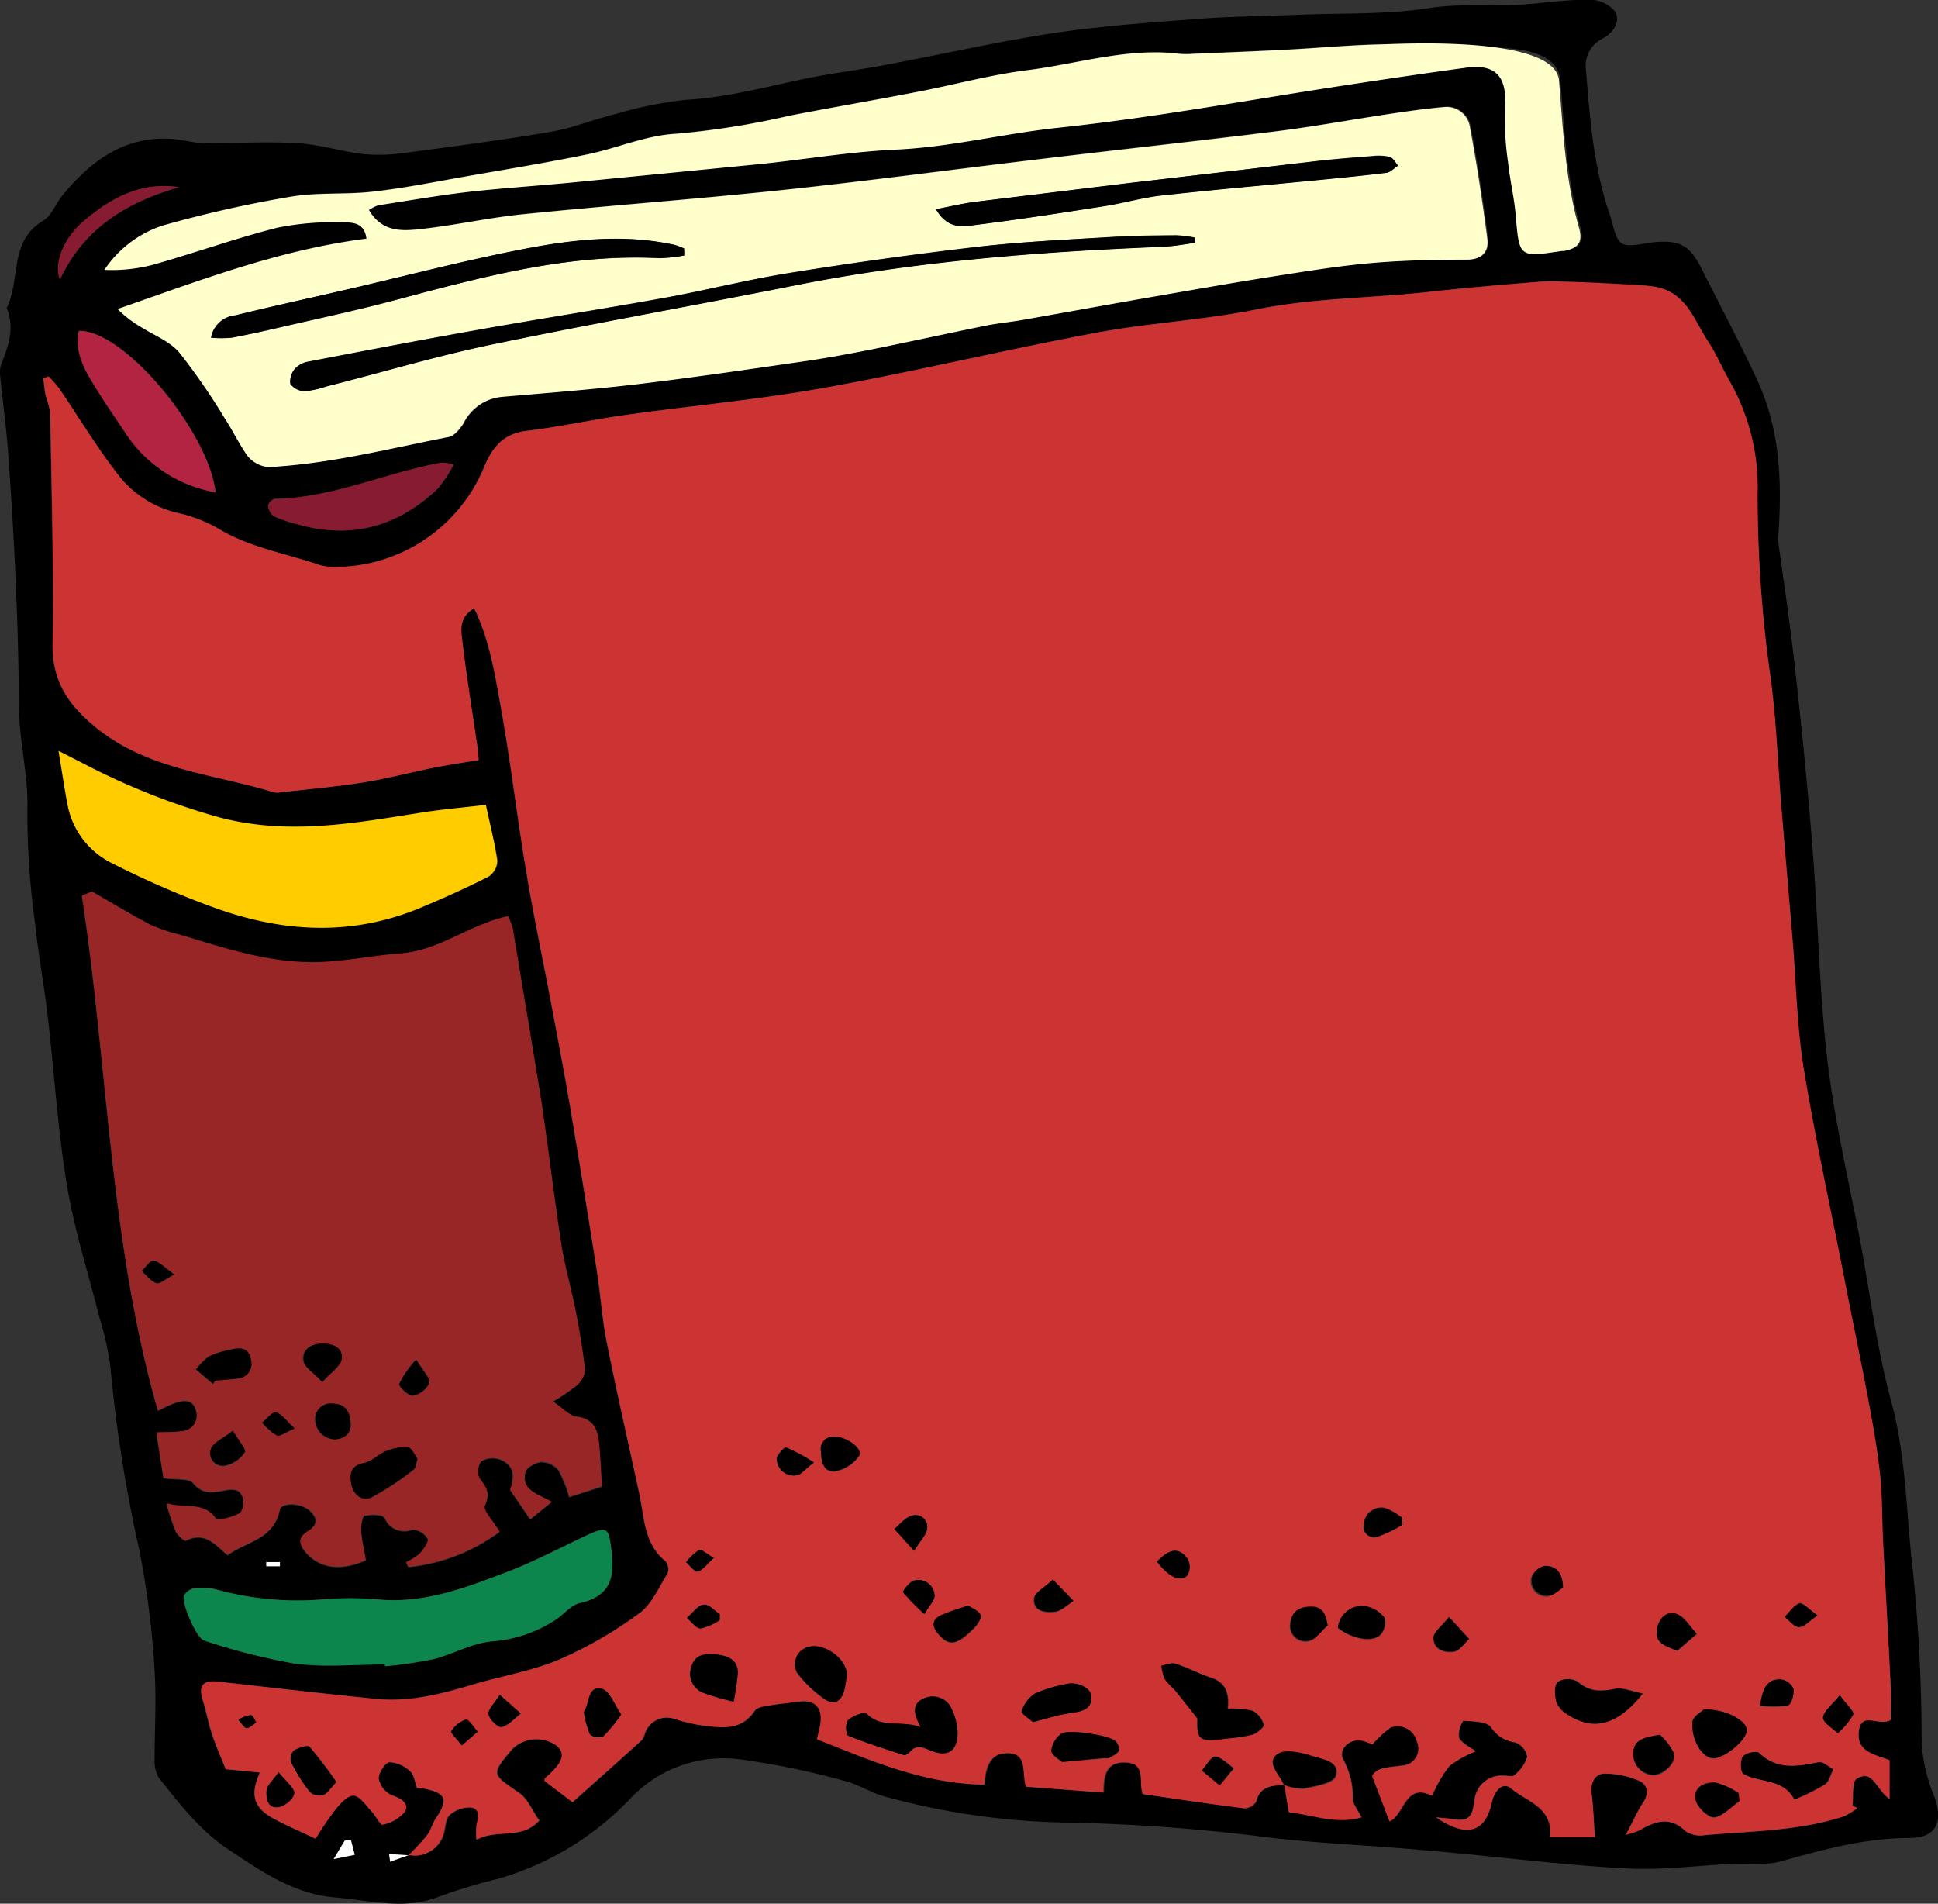 <svg id="Layer_1" data-name="Layer 1" xmlns="http://www.w3.org/2000/svg" viewBox="0 0 208.33 204.63"><rect x="0" y="0" width="208.33" height="204.63" fill="#333333" stroke="none"/><path d="M921.76,344.78c.41,3,1.21,8.27,1.81,13.57.73,6.5,1.39,13,1.9,19.54.61,7.62.71,15.29,1.61,22.87.8,6.7,2.39,13.3,3.63,19.95,1,5.55,1.75,11.2,3.22,16.64,1.65,6.08,1.61,12.27,2.35,18.41a179.73,179.73,0,0,1,.92,18.39,18.46,18.46,0,0,0,1.38,5.73c1,2.7.12,4.41-2.7,4.4-4.79,0-9.29,1.25-13.84,2.52-1.62.45-3.45.18-5.18.26-3.74.18-7.49.68-11.2.5-5.88-.29-11.73-1-17.6-1.57q-3.31-.32-6.64-.59c-5.08-.42-10.18-.62-15.23-1.28a201.38,201.38,0,0,0-21.39-1.51,77.94,77.94,0,0,1-19.13-2.81c-1.45-.4-2.77-1.29-4.23-1.65a84.36,84.36,0,0,0-10.94-2.28,13.74,13.74,0,0,0-12,4.05,31.66,31.66,0,0,1-14.3,8.74,58,58,0,0,0-6.38,1.93c-3.72,1.46-7.41.39-11.1.09-4.45-.35-8-2.8-11.61-5.22-3-2-5.18-4.86-7.4-7.64a3.62,3.62,0,0,1-.46-2c0-3.16.2-6.34,0-9.48a95.34,95.34,0,0,0-1.64-13,154.12,154.12,0,0,1-3.12-19.78,31.61,31.61,0,0,0-1.14-5.11c-1.19-4.77-2.72-9.48-3.52-14.31-1-6-1.36-12.12-2.07-18.18-.38-3.31-1-6.59-1.35-9.91a88.17,88.17,0,0,1-.84-12.12c.14-3.85-.88-7.53-.92-11.33,0-4.46-.14-8.93-.33-13.39-.2-4.67-.49-9.33-.83-14-.19-2.66-.57-5.3-.83-8a3,3,0,0,1,.12-1.4c.77-1.95,1.45-3.88.57-6,1.51-3,.22-7.17,3.91-9.37.94-.57,1.39-1.9,2.15-2.81,3-3.6,6.52-6.26,11.51-6,1.26.06,2.5.46,3.75.48,3.33,0,6.68-.21,10,0,2.35.13,4.67.89,7,1.16a19.29,19.29,0,0,0,4.49-.13c5.22-.69,10.43-1.37,15.61-2.25,2.41-.41,4.71-1.36,7.09-1.94a43.42,43.42,0,0,1,7.49-1.51c4.25-.24,8.31-1.31,12.43-2.19,3-.64,6.09-1,9.12-1.58,6-1.11,11.86-2.47,17.84-3.38,5.18-.78,10.43-1.15,15.67-1.55,3.65-.28,7.33-.3,11-.45,4.61-.19,9.28,0,13.82-.71,3.49-.54,6.92-.14,10.37-.41,2.31-.17,4.61-.52,6.91-.49a3.61,3.61,0,0,1,2.76,1.29c.57,1.11-.2,2.27-1.41,2.91a3.28,3.28,0,0,0-1.74,3.41c.43,5.24.82,10.5,2.57,15.52.38,1.09.54,2.64,1.32,3.08s2.3-.05,3.48-.15c2.71-.23,3.76.33,5,2.74,2,4,4.11,7.93,6,12C921.67,332.21,922.34,337.25,921.76,344.78ZM774.61,486.14l-2.16-.14c0,.28.07.55.11.83l2.08-.73a3.23,3.23,0,0,0,3.75-2.29c.19-.68.18-1.59.63-2a3.24,3.24,0,0,1,2.25-.82c1.11.12.83,1.09.65,1.9a8.67,8.67,0,0,0,0,1.57c2.21-1.21,4.86.06,6.74-2.07-.74-1-1.25-2.34-2.21-3-2.93-2-3-1.93-.72-4.65a3.74,3.74,0,0,1,4.85-.36c1,.89.62,1.79-1.28,3.45,0,0,0,.14-.06.31l3,2.28c2.52-2.25,5-4.45,7.44-6.67a1.82,1.82,0,0,0,.31-.64,2.49,2.49,0,0,1,3.28-1.61,20.74,20.74,0,0,0,2.56.62c2.19.26,4.46.8,6-1.54.21-.32.83-.43,1.27-.51,1.18-.2,2.37-.32,3.55-.47,1.59-.2,2.43.6,2.26,2.21-.06.54-.22,1.07-.39,1.85,5.81,2.29,11.46,4.8,18,4.87.1-1.83.56-3.39,2.48-3.38,2.28,0,1.5,2.18,2,3.61l8.32.63c0-1.82.28-3.24,2.23-3.24,2.47,0,1.47,2.16,2,3.4,3.66.53,7.27,1.08,10.9,1.53a1.51,1.51,0,0,0,1.27-.71c.4-1.69,1.68-1.71,3-1.82l0,0,.51,2.94c2.56.27,5,1.33,7.79.55-.43-.86-.94-1.43-.94-2a8.31,8.31,0,0,0-1-4.18c-.59-1.13.7-2.32,2-2.07a6.28,6.28,0,0,1,1.12.41,11.15,11.15,0,0,1,2-1.84,2.14,2.14,0,0,1,2.78,1.52,1.83,1.83,0,0,1-1.64,2.59c-1.32.22-2.72.15-3.16,1.14.72,1.87,1.25,3.27,1.86,4.86,1.62-.66,1.66-4.23,4.58-2.75a13.77,13.77,0,0,1,1.84-3.18,10.72,10.72,0,0,1,2.85-1.59c-.56-.43-1.44-.8-1.8-1.46a2.67,2.67,0,0,1,.46-1.84c1,.08,2.51.07,3,.71A3.56,3.56,0,0,0,893.5,474a2,2,0,0,1,1.28,1.57,4.05,4.05,0,0,1-1.37,1.94c-.2.21-.76.05-1.16.07a2.93,2.93,0,0,0-3.15,2.83c-.28,1.79-.75,2.12-2.54,1.81-.38-.07-.77-.08-1.58-.16,3.33,2.26,5.32,1.61,6-1.62.27-1.22,1.15-2.26,2.08-1.47,1.67,1.41,4.51,2,4.18,5.22h4.81c-.12-1.71-.16-3.21-.35-4.68-.15-1.17.33-2.1,1.35-2.15a9.34,9.34,0,0,1,3.66.73c1,.41,1.24,1.3.54,2.36s-1.08,2-1.87,3.49a10.76,10.76,0,0,0,1.45-.47c1.69-1,3.29-1.57,5,.1a2.93,2.93,0,0,0,2,.41c5-.44,10.06-.42,14.91-2a8.14,8.14,0,0,0,1.54-.92l-.54-.25c.13-1-.09-2.56.45-2.89,1.77-1.1,2.11,1.22,3.54,2.16v-4.16c-1.52-.62-3.58-.79-3.31-3.09s2.1-.51,3.42-1.23c0-1.13.06-2.46,0-3.78-.25-5.16-.55-10.3-.81-15.45-.12-2.37-.07-4.76-.32-7.11-.27-2.6-.73-5.19-1.21-7.76-.79-4.22-1.67-8.43-2.5-12.65-1.52-7.73-3.21-15.44-4.49-23.21-.74-4.54-.82-9.19-1.2-13.79-.4-4.83-.82-9.65-1.22-14.47-.37-4.53-.53-9.09-1.12-13.59a139.45,139.45,0,0,1-1.43-20,23.06,23.06,0,0,0-2.94-12c-.87-1.52-1.57-3.15-2.53-4.61-1.54-2.36-2.39-5.31-6-5.71-1.6-.18-2.85-.57-4.1.73-.78.8-1.93,1.19-2.76.22-1.42-1.65-3.22-1.58-5.05-1.43-4.06.33-8.11.67-12.15,1.12-6.09.66-12.22.63-18.28,1.85-5.7,1.16-11.57,1.45-17.28,2.52-9.79,1.83-19.49,4.17-29.29,5.93-7.06,1.27-14.23,1.91-21.34,2.91-3.54.5-7,1.28-10.59,1.7-2.62.32-3.79,1.93-4.67,4.11a17.35,17.35,0,0,1-16.26,10.52,5.72,5.72,0,0,1-1.63-.3c-3.6-1.22-7.41-1.83-10.73-3.9a16,16,0,0,0-4.4-1.64,11.32,11.32,0,0,1-6.27-4.11c-2.26-3-4.21-6.16-6.31-9.25a13.73,13.73,0,0,0-1.14-1.28l-.55.22c.08.64.13,1.28.26,1.9a10.22,10.22,0,0,1,.48,1.8c.13,8.28.38,16.56.25,24.84-.06,4,1.69,6.58,4.69,9,5.63,4.57,12.63,4.95,19.11,6.95a1.87,1.87,0,0,0,.71,0c2.93-.34,5.88-.59,8.8-1.05,2.59-.41,5.14-1.09,7.72-1.61,1.58-.31,3.18-.54,4.78-.81,0-.55,0-.78-.08-1-.56-3.87-1.2-7.73-1.66-11.61-.14-1.21-.48-2.71,1.25-3.7,1.68,3.46,2.23,7.09,2.87,10.64,1.06,5.88,1.76,11.83,2.74,17.73.74,4.47,1.69,8.91,2.53,13.37.74,3.91,1.49,7.82,2.16,11.75q1.49,8.82,2.88,17.66c.41,2.6.57,5.24,1.09,7.81,1.07,5.38,2.3,10.73,3.46,16.09.57,2.61.47,5.47,2.86,7.4a1.37,1.37,0,0,1,.2,1.3c-.9,1.48-1.63,3.29-3,4.25a44,44,0,0,1-8.65,5c-3,1.26-6.26,1.78-9.38,2.72-3.38,1-6.78,1.87-10.33,1.51-5.63-.57-11.26-1.21-16.88-1.85-1.72-.19-2.22.4-1.72,2,.37,1.21.56,2.47,1,3.67.47,1.39,1.07,2.74,1.46,3.73l3.68.36c-1.11,2.41-.64,3.81,1.44,4.94,1.32.72,2.71,1.31,4.54,2.18a33.48,33.48,0,0,1,2.07-3.05c.55-.68,1.35-1.6,2-1.58s1.33,1,1.93,1.67c.45.47,1,1.52,1.19,1.45a4.14,4.14,0,0,0,2.41-1.39c.47-.87-.32-1.43-1.35-1.75a2.51,2.51,0,0,1-1.46-1.77c-.07-.59.67-1.75,1.16-1.81a3.48,3.48,0,0,1,2.24,1c.41.35.47,1.12.71,1.77a7.34,7.34,0,0,1,.93.1c2.2.49,2.44,1.16,1.17,3.06-.4.59-.55,1.34-1,1.9C776,484.75,775.28,485.42,774.61,486.14Zm-4.32-176.86a5.05,5.05,0,0,1,1.09-.53c3.22-.5,6.43-1.06,9.66-1.44,3.64-.42,7.31-.65,11-1q10.2-1,20.4-2c4.89-.5,9.77-1.34,14.67-1.56,5.89-.27,11.59-1.73,17.44-2.35,10.36-1.1,20.63-3,31-4.59,4.26-.65,8.52-1.28,12.79-1.86,3.27-.45,4.46.93,4.22,4.28a33.31,33.31,0,0,0,.33,5.89c.2,1.9.66,3.77.82,5.67.39,4.55.35,4.55,4.92,3.86l.24,0c1.58-.3,2.09-.95,1.64-2.52-1.47-5.16-1.7-10.48-2.14-15.78-.42-4.95-10.75-3.14-13.42-3.48a39.59,39.59,0,0,0-6-.42c-3.34.08-6.68.4-10,.57s-6.69.3-10,.44a8.54,8.54,0,0,1-1.43,0c-5.59-.69-10.93,1.08-16.37,1.76-4,.5-7.94,1.59-11.92,2.35-4.54.88-9.1,1.66-13.64,2.54a86.84,86.84,0,0,1-12.27,1.95c-3.2.17-6.31,1.57-9.51,2.22-4.45.91-8.93,1.64-13.4,2.43-3.21.56-6.41,1.21-9.65,1.57-2.91.33-5.91.05-8.78.54a129.23,129.23,0,0,0-13.74,3.09,12,12,0,0,0-6.29,4.77,17.42,17.42,0,0,0,5.14-.53c4.49-1.29,8.9-2.88,13.43-4a29.89,29.89,0,0,1,7.09-.57c.91,0,2.31-.05,2.51,1.75-9.36,1.18-18,4.51-26.75,7.56a12.33,12.33,0,0,0,2.54,1.95c1.41.89,3.1,1.55,4.13,2.77a69.08,69.08,0,0,1,4.83,7c.79,1.2,1.42,2.5,2.21,3.69a3.2,3.2,0,0,0,3.35,1.53c6.31-.43,12.39-2,18.54-3.19.61-.12,1.22-.88,1.59-1.49a5.14,5.14,0,0,1,4.15-2.82c4.84-.42,9.69-.79,14.52-1.36,5.94-.71,11.87-1.58,17.79-2.44,2.45-.35,4.88-.8,7.3-1.28,4.14-.83,8.26-1.74,12.39-2.58,1.32-.26,2.68-.38,4-.62,4.94-.87,9.88-1.77,14.83-2.63,4.09-.71,8.18-1.43,12.27-2.07,3.46-.54,6.93-1.11,10.41-1.41s6.84-.32,10.26-.36c1.58,0,2.3-.89,2.13-2.24-.52-4-1.12-8-1.87-12a2.53,2.53,0,0,0-2.78-2.16c-2,.17-4,.46-5.94.75-4.09.62-8.17,1.37-12.27,1.88-8.32,1-16.66,1.94-25,2.94-9.35,1.11-18.67,2.36-28,3.36s-18.59,1.66-27.87,2.6c-3.8.39-7.54,1.25-11.34,1.63C773.63,311.56,771.6,311.55,770.29,309.28Zm-29.78,73.26-1.09.51c2.82,18.42,3,37.19,8.17,55.34.52-.24,1.14-.58,1.8-.82,1-.36,2-.43,2.31.85a1.7,1.7,0,0,1-1.62,2.19c-.76.1-1.54.08-2.65.13.29,1.88.55,3.55.76,4.89,1.35.2,2.72,0,3.18.54,1,1.19,2,1.05,3.2.83.93-.19,1.86-.32,2.16.8.14.5-.05,1.47-.39,1.65-.77.4-2.31.84-2.53.54-1.35-1.86-3.25-1.05-5.3-1.63a25.66,25.66,0,0,0,1,3c.21.43.94,1.07,1.11,1,2.06-1.06,3.21.53,4.46,1.55,2.1-1.48,5-1.72,5.61-4.85.17-.85,2.33-.75,3.21.06s.85,1.59-.26,2.29-.7,1.6,0,2.38c1.49,1.56,3.67,1.84,6.3.68-.17-1-.43-2.09-.51-3.18,0-.55.16-1.57.39-1.61.7-.14,1.91-.16,2.14.24a2.31,2.31,0,0,0,3,1.25,2,2,0,0,1,1.64,1c.15.34-.47,1.15-.89,1.61a6.15,6.15,0,0,1-1.44.9l.25.51a19.69,19.69,0,0,0,9.8-3.78c-.67-1.13-1.82-2.29-1.58-2.81.6-1.32.16-2-.57-2.92a1.88,1.88,0,0,1,.19-1.87,2.49,2.49,0,0,1,2.09-.15c1.6.68,1.43,2.08,1,3.23.76,1.12,1.41,2.06,2.16,3.18l2.29-1.85c-1.46-.83-3.32-1.18-2.83-3.2.12-.5,1.1-1.06,1.72-1.11a2.46,2.46,0,0,1,1.85.88,13.58,13.58,0,0,1,1.15,2.89l3.5-1.12c-.1-1.61-.16-3.19-.32-4.75s-.64-2.53-2.41-2.74c-.78-.1-1.47-.92-2.55-1.64a20.26,20.26,0,0,0,2.57-1.73,2.46,2.46,0,0,0,.89-1.63c-.22-2.13-.58-4.25-1-6.35-.47-2.41-1.17-4.78-1.55-7.21-.81-5.25-1.41-10.54-2.21-15.79-.93-6.05-2-12.08-3-18.11a5.83,5.83,0,0,0-.53-1.33c-4.12.84-7.35,3.65-11.52,4-3.17.23-6.31.94-9.47.94-4.9,0-9.56-1.53-14.21-2.94a17.75,17.75,0,0,1-3.16-1.05C744.71,385,742.62,383.75,740.51,382.54Zm42.35-9.31c-2.56.3-4.7.48-6.81.81-7.27,1.14-14.39,2.51-21.89.5a75.39,75.39,0,0,1-14.56-5.78L737,367.42c.38,2.26.62,3.95.94,5.62a8.81,8.81,0,0,0,4.62,6.35,97.73,97.73,0,0,0,11.36,4.94c7.28,2.62,14.65,3,22-.06,2.46-1,4.91-2.13,7.3-3.34a2.11,2.11,0,0,0,.94-1.71C783.8,377.2,783.28,375.21,782.86,373.23ZM772,465.62l0,.19a49.33,49.33,0,0,0,5.18-.76c2.15-.54,4.2-1.75,6.35-1.92a14.51,14.51,0,0,0,6.69-2.24c.94-.59,1.73-1.66,2.73-1.88,3.36-.76,3.76-2.86,3.36-5.82-.29-2.15-.4-2.46-2.37-1.57-2.89,1.32-5.72,2.83-8.68,4-4.53,1.75-9.08,3.53-14.14,3a35.37,35.37,0,0,0-5.73,0,33,33,0,0,1-11.54-1.06,6.23,6.23,0,0,0-2.36-.12,1.58,1.58,0,0,0-1.08.75c-.37.7,1.31,4.61,2.14,4.85a68.44,68.44,0,0,0,9.66,2.47C765.4,466,768.7,465.62,772,465.62Zm-18.18-126c-.66-6.31-9.73-17.44-14.68-17.32-.5,2.31.59,4.17,1.73,6s2.19,3.32,3.29,5A14.48,14.48,0,0,0,753.78,339.62Zm25.61-2.95a5.46,5.46,0,0,0-1.27-.23c-6,1.06-11.68,3.79-17.92,3.89-.27,0-.76.48-.75.71a1.58,1.58,0,0,0,.6,1.16,13.82,13.82,0,0,0,2.47.84c5.8,1.68,10.85.3,15.17-3.83A15.86,15.86,0,0,0,779.39,336.67Zm-29.52-29.84c-4.13-.63-7.4,1.2-10.34,3.72-2.13,1.83-3.13,4.5-2.48,6.21C739.68,311.19,744.31,308.43,749.87,306.83Zm18.49,177.69-.67,0-1.2,2,2.27-.46C768.62,485.56,768.49,485,768.36,484.52Zm-7.65-29.45v-.45h-1.46v.45Z" transform="translate(-730.63 -286.71)"/><path d="M868.64,478.56c-1.3.11-2.58.13-3,1.82a1.51,1.51,0,0,1-1.27.71c-3.63-.45-7.24-1-10.9-1.53-.51-1.24.49-3.41-2-3.4-2,0-2.24,1.42-2.23,3.24l-8.32-.63c-.51-1.43.27-3.59-2-3.61-1.92,0-2.38,1.55-2.48,3.38-6.52-.07-12.17-2.58-18-4.87.17-.78.33-1.31.39-1.85.17-1.61-.67-2.41-2.26-2.21-1.18.15-2.37.27-3.55.47-.44.08-1.06.19-1.27.51-1.57,2.34-3.84,1.8-6,1.54a20.74,20.74,0,0,1-2.56-.62,2.49,2.49,0,0,0-3.28,1.61,1.82,1.82,0,0,1-.31.64c-2.45,2.22-4.92,4.42-7.44,6.67l-3-2.28c0-.17,0-.27.06-.31,1.9-1.66,2.23-2.56,1.28-3.45a3.74,3.74,0,0,0-4.85.36c-2.28,2.72-2.21,2.63.72,4.65,1,.66,1.47,2,2.21,3-1.88,2.13-4.53.86-6.74,2.07a8.67,8.67,0,0,1,0-1.57c.18-.81.46-1.78-.65-1.9a3.24,3.24,0,0,0-2.25.82c-.45.4-.44,1.31-.63,2a3.23,3.23,0,0,1-3.75,2.29l0,0a28.92,28.92,0,0,0,2-2.15c.42-.56.57-1.31,1-1.9,1.27-1.9,1-2.57-1.17-3.06a7.34,7.34,0,0,0-.93-.1c-.24-.65-.3-1.42-.71-1.77a3.48,3.48,0,0,0-2.24-1c-.49.06-1.23,1.22-1.16,1.81a2.51,2.51,0,0,0,1.46,1.77c1,.32,1.82.88,1.35,1.75a4.14,4.14,0,0,1-2.41,1.39c-.23.07-.74-1-1.19-1.45-.6-.64-1.27-1.66-1.93-1.67s-1.48.9-2,1.58a33.48,33.48,0,0,0-2.07,3.05c-1.83-.87-3.22-1.46-4.54-2.18-2.08-1.13-2.55-2.53-1.44-4.94l-3.68-.36c-.39-1-1-2.34-1.46-3.73-.4-1.2-.59-2.46-1-3.67-.5-1.62,0-2.21,1.72-2,5.62.64,11.25,1.28,16.88,1.85,3.55.36,6.95-.5,10.33-1.51,3.12-.94,6.4-1.46,9.38-2.72a44,44,0,0,0,8.65-5c1.32-1,2.05-2.77,3-4.25a1.37,1.37,0,0,0-.2-1.3c-2.39-1.93-2.29-4.79-2.86-7.4-1.16-5.36-2.39-10.71-3.46-16.09-.52-2.57-.68-5.21-1.09-7.81q-1.39-8.83-2.88-17.66c-.67-3.93-1.42-7.84-2.16-11.75-.84-4.46-1.79-8.9-2.53-13.37-1-5.9-1.68-11.85-2.74-17.73-.64-3.55-1.19-7.18-2.87-10.64-1.73,1-1.39,2.49-1.25,3.7.46,3.88,1.1,7.74,1.66,11.61,0,.23,0,.46.08,1-1.6.27-3.2.5-4.78.81-2.58.52-5.13,1.2-7.72,1.61-2.92.46-5.87.71-8.8,1.05a1.87,1.87,0,0,1-.71,0c-6.48-2-13.48-2.38-19.11-6.95-3-2.44-4.75-5-4.69-9,.13-8.28-.12-16.56-.25-24.84a10.22,10.22,0,0,0-.48-1.8c-.13-.62-.18-1.26-.26-1.9l.55-.22a13.73,13.73,0,0,1,1.14,1.28c2.1,3.09,4,6.29,6.31,9.25a11.32,11.32,0,0,0,6.27,4.11,16,16,0,0,1,4.4,1.64c3.32,2.07,7.13,2.68,10.73,3.9a5.72,5.72,0,0,0,1.63.3,17.35,17.35,0,0,0,16.26-10.52c.88-2.18,2-3.79,4.67-4.11,3.55-.42,7-1.2,10.59-1.7,7.11-1,14.28-1.64,21.34-2.91,9.8-1.76,19.5-4.1,29.29-5.93,5.71-1.07,11.58-1.36,17.28-2.52,6.06-1.22,12.19-1.19,18.28-1.85,4-.45,8.09-.79,12.15-1.12,1.83-.15,10.31.3,11.91.48,3.66.4,4.51,3.35,6,5.71,1,1.46,1.66,3.09,2.53,4.61a23.06,23.06,0,0,1,2.94,12,139.45,139.45,0,0,0,1.43,20c.59,4.5.75,9.06,1.12,13.59.4,4.82.82,9.64,1.22,14.47.38,4.6.46,9.25,1.2,13.79,1.28,7.77,3,15.48,4.49,23.21.83,4.22,1.71,8.43,2.5,12.65.48,2.57.94,5.16,1.21,7.76.25,2.35.2,4.74.32,7.11.26,5.15.56,10.29.81,15.45.07,1.32,0,2.65,0,3.78-1.32.72-3.16-1-3.42,1.23s1.79,2.47,3.31,3.09v4.16c-1.43-.94-1.77-3.26-3.54-2.16-.54.33-.32,1.89-.45,2.89l.54.25a8.14,8.14,0,0,1-1.54.92c-4.85,1.56-9.91,1.54-14.91,2a2.93,2.93,0,0,1-2-.41c-1.7-1.67-3.3-1.1-5-.1a10.76,10.76,0,0,1-1.45.47c.79-1.49,1.25-2.55,1.87-3.49s.51-1.95-.54-2.36a9.34,9.34,0,0,0-3.66-.73c-1,.05-1.5,1-1.35,2.15.19,1.47.23,3,.35,4.68h-4.81c.33-3.22-2.51-3.81-4.18-5.22-.93-.79-1.81.25-2.08,1.47-.71,3.23-2.7,3.88-6,1.62.81.08,1.2.09,1.58.16,1.79.31,2.26,0,2.54-1.81a2.93,2.93,0,0,1,3.15-2.83c.4,0,1,.14,1.16-.07a4.05,4.05,0,0,0,1.37-1.94A2,2,0,0,0,893.5,474a3.56,3.56,0,0,1-2.58-1.61c-.46-.64-1.93-.63-3-.71a2.67,2.67,0,0,0-.46,1.84c.36.66,1.24,1,1.8,1.46a10.72,10.72,0,0,0-2.85,1.59,13.77,13.77,0,0,0-1.84,3.18c-2.92-1.48-3,2.09-4.58,2.75-.61-1.59-1.14-3-1.86-4.86.44-1,1.84-.92,3.16-1.14a1.83,1.83,0,0,0,1.64-2.59,2.14,2.14,0,0,0-2.78-1.52,11.15,11.15,0,0,0-2,1.84,6.28,6.28,0,0,0-1.12-.41c-1.34-.25-2.63.94-2,2.07a8.31,8.31,0,0,1,1,4.18c0,.56.51,1.13.94,2-2.78.78-5.23-.28-7.79-.55l-.51-2.94a5.52,5.52,0,0,0,2.07.43c1.25-.27,3.22-.55,3.5-1.33.56-1.59-1.4-1.83-2.47-2.16s-3-.79-3.73-.21C866.68,476.2,868.22,477.45,868.64,478.56Zm-39-6.19c-2.14-.8-4.28.2-5.86-1.48-.2-.22-1.47.27-2,.73a1.89,1.89,0,0,0,0,1.65c1.94.8,4,1.44,6,2.09.16.05.49-.14.63-.3.73-.88,1.4-.53,2.3-.17,1.88.77,2.92,0,2.86-2.07a6.23,6.23,0,0,0-.57-2.28,2.23,2.23,0,0,0-3-1.28C828.6,469.79,828.83,471,829.61,472.37Zm33-2c.16-1.58-.17-2.78-1.76-3.31-1.31-.44-2.54-1.09-3.85-1.52-.44-.14-1,.12-1.5.2a5.42,5.42,0,0,0,.35,1.44,8.76,8.76,0,0,0,1.06,1.15c.73.89,1.44,1.81,2.46,3.1-.07,2.32.19,2.56,3.07,2.16a18.8,18.8,0,0,0,2.82-.42c.5-.15,1.29-.83,1.22-1.07a2.47,2.47,0,0,0-1.19-1.5A9.31,9.31,0,0,0,862.58,470.38Zm44.64-1.62c-1.17-.22-2.15-.68-3-.51-1.5.29-2.73.35-4-.76a2.13,2.13,0,0,0-2.13,0c-.4.39-.33,1.47-.15,2.17a2.87,2.87,0,0,0,1.23,1.36C901.92,472.81,904.49,472.17,907.22,468.76Zm16.3,11.38a22.92,22.92,0,0,0,3.25-1.6c.46-.32.61-1.07.9-1.63-.51-.27-1.08-.83-1.52-.75-2.29.43-4.49.87-6.45-1-.25-.24-1.48,0-1.74.42s-.22,1.69.09,1.85C919.89,478.37,922.37,477.89,923.52,480.14ZM821.67,466.76c0-1.88-2.72-3.62-4.36-2.94a1.92,1.92,0,0,0-1,2.74,13.27,13.27,0,0,0,2.85,2.75c1.11.79,1.94.28,2.23-1C821.54,467.74,821.6,467.19,821.67,466.76Zm92.12,3.7c-.22.23-1.16.74-1.22,1.34-.18,2,1.13,4,2.28,3.93s3.56-2,3.56-3S916.14,470.39,913.79,470.46Zm-72.13,1.36c1.65-.42,2.94-.85,4.26-1,1.15-.17,2.11-.42,2-1.78-.05-.93-1.6-1.61-2.75-1.29a15.83,15.83,0,0,0-3.3,1,3.63,3.63,0,0,0-1.44,1.91C840.37,470.89,841.31,471.5,841.66,471.82Zm-32.17-2.2a26.81,26.81,0,0,0,.45-3.07c0-1.46-1.18-1.86-2.24-2s-2.44-.14-2.8,1.48a2.18,2.18,0,0,0,1.42,2.66A26,26,0,0,0,809.49,469.62Zm35.31,6.49,4.54-.39c.16,0,.35,0,.47,0,.39-.23.88-.42,1.09-.78.13-.2-.1-.76-.32-1-.59-.66-5.2-1.37-5.89-.81a2.63,2.63,0,0,0-1.05,1.8C843.69,475.41,844.55,475.87,844.8,476.11Zm-78,2.16a44.59,44.59,0,0,0-2.9-3.79c-.21-.22-1.21.1-1.7.41a1.29,1.29,0,0,0-.29,1.23,19.59,19.59,0,0,0,2,3.19,1.56,1.56,0,0,0,1.44.36C765.86,479.47,766.2,478.87,766.78,478.27ZM797.41,471c-.77-1.07-1.27-2.54-2.09-2.75-1.48-.37-1.32,1.41-1.83,2.31a.39.39,0,0,0-.09.22,10,10,0,0,0,.65,2.36,1.46,1.46,0,0,0,1.42.22A16.2,16.2,0,0,0,797.41,471Zm111.65,2.23c-1.67.28-2.8.49-2.86,2a2.25,2.25,0,0,0,2.18,2.33c1.09,0,2.49-1.37,2.18-2.34A6.73,6.73,0,0,0,909.06,473.18Zm-34.61-11.51c1.48,1.17,3.68,1.61,4.58.76a2,2,0,0,0,.47-1.83,3.3,3.3,0,0,0-2-1.24A2.6,2.6,0,0,0,874.45,461.67Zm43.16,18.65-.06-.86a7.68,7.68,0,0,0-2.46-1.14c-1.14-.09-2.44.47-2.16,1.86.16.77,1.35,1.92,2,1.86C915.85,481.93,916.71,480.94,917.61,480.32Zm-82.89-21a27.75,27.75,0,0,0-2.92,1c-.89.41-1.06,1.08-.38,1.92,1.18,1.46,2.08,1.35,4-.63.33-.35.77-1.06.63-1.32C835.8,459.82,835.14,459.58,834.72,459.29Zm76.19,4.84,2.11-1.82c-.71-.74-1.3-1.83-2.16-2.13-1.09-.37-2,.53-2.12,1.7C908.53,463.29,909.53,463.62,910.91,464.13Zm-90.5-23a1.3,1.3,0,0,0-1.54,1.5c0,1,.22,2.36,1.58,2.18a4.1,4.1,0,0,0,2.54-1.66C823.44,442.5,821.75,441.17,820.41,441.16Zm52.94,20.27c-.24-1.46-.65-2-1.8-2-1.33,0-2.18.55-2.26,1.89a1.65,1.65,0,0,0,2,1.77C872.06,463,872.68,462,873.35,461.43Zm8-10.82,0-.75a6.31,6.31,0,0,0-1.81-1.05,1.85,1.85,0,0,0-2.27,1.6,1.14,1.14,0,0,0,1.34,1.49A12.54,12.54,0,0,0,881.37,450.61Zm5,9.91c-.82,1-1.65,1.62-1.65,2.2,0,1.29,1.19,1.65,2.21,1.5.59-.09,1.07-.87,1.6-1.34Zm-42.59-4c-.91.86-2,1.39-2,2-.13,1.39,1.24,1.53,2.21,1.43.71-.07,1.36-.74,2-1.15Zm76,13.51a11.65,11.65,0,0,0,3,0c.35-.09.67-1.2.57-1.77a1.77,1.77,0,0,0-1.34-1C920.59,467.15,920.11,468.22,919.84,470Zm-21.19-12.65c0-1.75-.87-2.34-2-2.3a1.88,1.88,0,0,0-1.36,1.19,1.65,1.65,0,0,0,1.79,2C897.69,458.21,898.26,457.59,898.65,457.36ZM830,460.21c.53-.93,1.14-1.5,1.09-2a1.73,1.73,0,0,0-2.18-1.6c-.49.09-1.27,1.17-1.21,1.25A22.23,22.23,0,0,0,830,460.21Zm98.4,8.72c-.85,1.07-1.73,1.71-1.8,2.41,0,.51,1,1.12,1.58,1.68a7.89,7.89,0,0,0,1.66-2C930,470.67,929.13,470,928.4,468.93Zm-99.51-15.52c.7-1.14,1.35-1.74,1.41-2.4a1.27,1.27,0,0,0-1.73-1.35c-.67.2-1.2.92-1.8,1.4ZM855,454.57c1.28,1.68,2.56,2.27,3.3,1.45a1.84,1.84,0,0,0,0-1.75C857.36,453,856.37,453.14,855,454.57Zm-94.43,22.64c-.61.88-1.22,1.37-1.28,1.92-.08.83.08,2,1.28,1.83.66-.1,1.67-1,1.69-1.5S761.37,478.2,760.57,477.21Zm23.78-8.32c-.58,1-1.28,1.61-1.2,2.13s1,1.45,1.41,1.35c.76-.18,1.38-.93,2.05-1.44Zm33.77-25a18.37,18.37,0,0,0-3-1.61c-.2-.07-1.06.84-1,1.25a1.8,1.8,0,0,0,2.13,1.73C816.74,445.24,817.15,444.67,818.12,443.92Zm43.62,34.71,1.54-1.83c-.67-.45-1.32-1.19-2-1.26-.42,0-1,1-1.43,1.49ZM808,460.86v-.66c-.6-.36-1.27-1.09-1.78-1s-1.17.91-1.75,1.42c.49.4,1,1.14,1.47,1.13A6,6,0,0,0,808,460.86ZM926,460.35c-.9-.64-1.54-1.4-1.91-1.29-.62.19-1.06.94-1.58,1.45.51.4,1,1.08,1.53,1.1S925.1,461,926,460.35Zm-145.74,14,1.71-1.48c-.43-.46-.93-1.34-1.27-1.29a2.9,2.9,0,0,0-1.57,1.26C779,472.94,779.75,473.65,780.27,474.32Zm27.1-20.15c-.79-.45-1.35-1-1.59-.88a6.2,6.2,0,0,0-1.4,1.32c.43.37.94,1.1,1.25,1C806.18,455.49,806.6,454.86,807.37,454.17Zm-51.11,17.4c.41.42.68.91.9.89s.69-.39,1-.61c-.2-.28-.38-.79-.59-.79A3.73,3.73,0,0,0,756.26,471.57Z" transform="translate(-730.63 -286.71)" fill="#c33"/><path d="M770.29,309.28c1.31,2.27,3.34,2.28,5.15,2.1,3.8-.38,7.54-1.24,11.34-1.63,9.28-.94,18.59-1.62,27.87-2.6s18.68-2.25,28-3.36c8.33-1,16.67-1.9,25-2.94,4.1-.51,8.18-1.26,12.27-1.88,2-.29,3.95-.58,5.94-.75a2.53,2.53,0,0,1,2.78,2.16c.75,4,1.35,8,1.87,12,.17,1.35-.55,2.22-2.13,2.24-3.42,0-6.85.07-10.26.36s-6.95.87-10.41,1.41c-4.09.64-8.18,1.36-12.27,2.07-5,.86-9.89,1.76-14.83,2.63-1.34.24-2.7.36-4,.62-4.13.84-8.25,1.75-12.39,2.58-2.42.48-4.85.93-7.3,1.28-5.92.86-11.85,1.73-17.79,2.44-4.83.57-9.68.94-14.52,1.36a5.14,5.14,0,0,0-4.15,2.82c-.37.61-1,1.37-1.59,1.49-6.15,1.2-12.23,2.76-18.54,3.19a3.2,3.2,0,0,1-3.35-1.53c-.79-1.19-1.42-2.49-2.21-3.69a69.08,69.08,0,0,0-4.83-7c-1-1.22-2.72-1.88-4.13-2.77a12.33,12.33,0,0,1-2.54-1.95c8.79-3.05,17.39-6.38,26.75-7.56-.2-1.8-1.6-1.75-2.51-1.75a29.89,29.89,0,0,0-7.09.57c-4.53,1.15-8.94,2.74-13.43,4a17.42,17.42,0,0,1-5.14.53,12,12,0,0,1,6.29-4.77,129.23,129.23,0,0,1,13.74-3.09c2.87-.49,5.87-.21,8.78-.54,3.24-.36,6.44-1,9.65-1.57,4.47-.79,9-1.52,13.4-2.43,3.2-.65,6.31-2.05,9.51-2.22a86.84,86.84,0,0,0,12.27-1.95c4.54-.88,9.1-1.66,13.64-2.54,4-.76,7.91-1.85,11.92-2.35,5.44-.68,10.78-2.45,16.37-1.76a8.54,8.54,0,0,0,1.43,0c3.35-.14,6.69-.27,10-.44s6.68-.49,10-.57c2-.05,19-1.05,19.37,3.9.44,5.3.67,10.62,2.14,15.78.45,1.57-.06,2.22-1.64,2.52l-.24,0c-4.57.69-4.53.69-4.92-3.86-.16-1.9-.62-3.77-.82-5.67a33.31,33.31,0,0,1-.33-5.89c.24-3.35-1-4.73-4.22-4.28-4.27.58-8.53,1.21-12.79,1.86-10.32,1.56-20.59,3.49-31,4.59-5.85.62-11.55,2.08-17.44,2.35-4.9.22-9.78,1.06-14.67,1.56q-10.2,1-20.4,2c-3.65.35-7.32.58-11,1-3.23.38-6.44.94-9.66,1.44A5.05,5.05,0,0,0,770.29,309.28Zm88.83,3.52,0-.55a12.21,12.21,0,0,0-2-.26c-2.55,0-5.11.06-7.66.22-4.53.28-9.08.5-13.59,1q-10.08,1.18-20.12,2.79c-4.56.73-9.06,1.87-13.6,2.7-6.75,1.22-13.53,2.27-20.28,3.48-6,1.07-12.07,2.23-18.09,3.39a2.52,2.52,0,0,0-1.43.75,2.11,2.11,0,0,0-.51,1.63,2,2,0,0,0,1.53.79,9.85,9.85,0,0,0,2.33-.51c5.87-1.51,11.69-3.23,17.61-4.47,10.86-2.27,21.78-4.2,32.66-6.37,13-2.61,26.25-3.64,39.51-4.17C856.7,313.2,857.91,313,859.12,312.8Zm-54.94,1.37,0-.74a8.12,8.12,0,0,0-1-.38c-5.17-1.14-10.36-.65-15.44.29-6.78,1.27-13.47,3.05-20.21,4.6-3.86.89-7.74,1.74-11.59,2.68a2.93,2.93,0,0,0-2.61,2.4,12.31,12.31,0,0,0,2.21,0c2-.38,4-.83,6-1.3,4-.91,7.92-1.76,11.83-2.81,9.24-2.48,18.48-4.95,28.19-4.44A17,17,0,0,0,804.18,314.17Zm27.06-5c1.31,2.26,3,1.86,4.38,1.68,4.59-.56,9.15-1.27,13.71-2,2-.32,4-.91,6.07-1.14,5.39-.6,10.79-1.07,16.18-1.6,2.7-.26,5.4-.52,8.09-.85.44-.06.83-.5,1.24-.76-.28-.33-.52-.83-.87-.93a5.49,5.49,0,0,0-1.9-.09c-2,.15-4,.31-5.95.53L852,306.4q-8.18,1-16.36,2C834.27,308.55,832.91,308.88,831.24,309.2Z" transform="translate(-730.63 -286.71)" fill="#ffc"/><path d="M740.51,382.54c2.11,1.21,4.2,2.48,6.36,3.6a17.75,17.75,0,0,0,3.16,1.05c4.65,1.41,9.31,2.95,14.21,2.94,3.16,0,6.3-.71,9.47-.94,4.17-.31,7.4-3.12,11.52-4a5.83,5.83,0,0,1,.53,1.33c1,6,2,12.06,3,18.11.8,5.25,1.4,10.54,2.21,15.79.38,2.43,1.08,4.8,1.55,7.21.41,2.1.77,4.22,1,6.35a2.46,2.46,0,0,1-.89,1.63,20.26,20.26,0,0,1-2.57,1.73c1.08.72,1.77,1.54,2.55,1.64,1.77.21,2.26,1.3,2.41,2.74s.22,3.14.32,4.75l-3.5,1.12a13.58,13.58,0,0,0-1.15-2.89,2.46,2.46,0,0,0-1.85-.88c-.62.05-1.6.61-1.72,1.11-.49,2,1.37,2.37,2.83,3.2L787.63,450c-.75-1.12-1.4-2.06-2.16-3.18.44-1.15.61-2.55-1-3.23a2.49,2.49,0,0,0-2.09.15,1.88,1.88,0,0,0-.19,1.87c.73.94,1.17,1.6.57,2.92-.24.52.91,1.68,1.58,2.81a19.69,19.69,0,0,1-9.8,3.78l-.25-.51a6.15,6.15,0,0,0,1.44-.9c.42-.46,1-1.27.89-1.61a2,2,0,0,0-1.64-1,2.31,2.31,0,0,1-3-1.25c-.23-.4-1.44-.38-2.14-.24-.23,0-.43,1.06-.39,1.61.08,1.09.34,2.16.51,3.18-2.63,1.16-4.81.88-6.3-.68-.74-.78-1.22-1.62,0-2.38s1.18-1.44.26-2.29-3-.91-3.21-.06c-.61,3.13-3.51,3.37-5.61,4.85-1.25-1-2.4-2.61-4.46-1.55-.17.09-.9-.55-1.11-1a25.66,25.66,0,0,1-1-3c2,.58,4-.23,5.3,1.63.22.3,1.76-.14,2.53-.54.34-.18.53-1.15.39-1.65-.3-1.12-1.23-1-2.16-.8-1.17.22-2.21.36-3.2-.83-.46-.55-1.83-.34-3.18-.54-.21-1.34-.47-3-.76-4.89,1.11-.05,1.89,0,2.65-.13a1.7,1.7,0,0,0,1.62-2.19c-.27-1.28-1.32-1.21-2.31-.85-.66.24-1.28.58-1.8.82-5.21-18.15-5.35-36.92-8.17-55.34Zm35,61c-.29-.38-.61-1.18-1-1.24a5.11,5.11,0,0,0-2.38.41c-.81.31-1.48,1.09-2.29,1.25-1.39.28-1.64,1.07-1.45,2.23s1.19,2,2.21,1.48a31,31,0,0,0,4.53-3C775.32,444.5,775.33,444.08,775.52,443.53Zm-22-8.07.25-.35c.79-.07,1.58-.12,2.37-.22a1.58,1.58,0,0,0,1.43-2.06c-.17-1.15-1-1.32-2-1.09a10.52,10.52,0,0,0-2.5.77,6.39,6.39,0,0,0-1.38,1.41Zm11.76-.2c.92-1,1.92-1.65,2-2.41.2-1.28-1-1.73-2.08-1.72s-2.19.64-2,1.86C763.36,433.69,764.33,434.25,765.28,435.26Zm3.05,4.6c0-1.62-.74-2.26-2-2.28a1.66,1.66,0,0,0-1.85,1.74,2.2,2.2,0,0,0,2.15,2.11C767.82,441.33,768.37,440.67,768.33,439.86Zm-12.67.64c-1.11.87-2.14,1.28-2.36,2a1.35,1.35,0,0,0,1.59,1.76,3.32,3.32,0,0,0,2.05-1.41C757.13,442.52,756.3,441.59,755.66,440.5Zm19.71-7.65a10.84,10.84,0,0,0-1.82,2.61c-.08.29,1,1.33,1.46,1.27a2.42,2.42,0,0,0,1.76-1.36C776.89,434.83,776.1,434.07,775.37,432.85Zm-13.06,7.41c-.93-.85-1.4-1.59-2-1.73-.39-.09-1,.7-1.49,1.1a6.26,6.26,0,0,0,1.57,1.37C760.74,441.15,761.35,440.66,762.31,440.26ZM749.37,423.7c-1-.74-1.58-1.36-2.22-1.49-.35-.07-.85.71-1.29,1.11.52.46,1,1.1,1.58,1.32C747.79,424.77,748.38,424.21,749.37,423.7Z" transform="translate(-730.63 -286.71)" fill="#992626"/><path d="M782.86,373.23c.42,2,.94,4,1.22,6a2.11,2.11,0,0,1-.94,1.71c-2.39,1.21-4.84,2.31-7.3,3.34-7.3,3.06-14.67,2.68-22,.06a97.73,97.73,0,0,1-11.36-4.94,8.81,8.81,0,0,1-4.62-6.35c-.32-1.67-.56-3.36-.94-5.62l2.63,1.34a75.39,75.39,0,0,0,14.56,5.78c7.5,2,14.62.64,21.89-.5C778.16,373.71,780.3,373.53,782.86,373.23Z" transform="translate(-730.63 -286.71)" fill="#fc0"/><path d="M772,465.62c-3.26,0-6.56.33-9.76-.1a68.44,68.44,0,0,1-9.66-2.47c-.83-.24-2.51-4.15-2.14-4.85a1.58,1.58,0,0,1,1.08-.75,6.23,6.23,0,0,1,2.36.12,33,33,0,0,0,11.54,1.06,35.37,35.37,0,0,1,5.73,0c5.06.51,9.61-1.27,14.14-3,3-1.14,5.79-2.65,8.68-4,2-.89,2.08-.58,2.37,1.57.4,3,0,5.06-3.36,5.82-1,.22-1.79,1.29-2.73,1.88a14.51,14.51,0,0,1-6.69,2.24c-2.15.17-4.2,1.38-6.35,1.92a49.33,49.33,0,0,1-5.18.76Z" transform="translate(-730.63 -286.71)" fill="#0d864d"/><path d="M753.78,339.62a14.48,14.48,0,0,1-9.66-6.35c-1.1-1.65-2.24-3.29-3.29-5s-2.23-3.69-1.73-6C744.05,322.18,753.12,333.31,753.78,339.62Z" transform="translate(-730.63 -286.71)" fill="#b22441"/><path d="M779.39,336.67a15.86,15.86,0,0,1-1.7,2.54c-4.32,4.13-9.37,5.51-15.17,3.83a13.82,13.82,0,0,1-2.47-.84,1.58,1.58,0,0,1-.6-1.16c0-.23.48-.71.75-.71,6.24-.1,11.9-2.83,17.92-3.89A5.46,5.46,0,0,1,779.39,336.67Z" transform="translate(-730.63 -286.71)" fill="#861b31"/><path d="M749.87,306.83c-5.56,1.6-10.19,4.36-12.82,9.93-.65-1.71.35-4.38,2.48-6.21C742.47,308,745.74,306.2,749.87,306.83Z" transform="translate(-730.63 -286.71)" fill="#861b31"/><path d="M768.36,484.52c.13.52.26,1,.4,1.57l-2.27.46,1.2-2Z" transform="translate(-730.63 -286.71)" fill="#fff"/><path d="M760.71,455.07h-1.46v-.45h1.46Z" transform="translate(-730.63 -286.71)" fill="#fff"/><path d="M774.64,486.1l-2.08.73c0-.28-.08-.55-.11-.83l2.16.14Z" transform="translate(-730.63 -286.71)" fill="#fff"/><path d="M829.61,472.37c-.78-1.42-1-2.58.38-3.11a2.23,2.23,0,0,1,3,1.28,6.23,6.23,0,0,1,.57,2.28c.06,2.05-1,2.84-2.86,2.07-.9-.36-1.57-.71-2.3.17-.14.16-.47.35-.63.3-2-.65-4-1.29-6-2.09a1.89,1.89,0,0,1,0-1.65c.51-.46,1.78-.95,2-.73C825.33,472.57,827.47,471.57,829.61,472.37Z" transform="translate(-730.63 -286.71)"/><path d="M862.58,470.38a9.31,9.31,0,0,1,2.68.23,2.47,2.47,0,0,1,1.19,1.5c.07.24-.72.92-1.22,1.07a18.8,18.8,0,0,1-2.82.42c-2.88.4-3.14.16-3.07-2.16-1-1.29-1.73-2.21-2.46-3.1a8.76,8.76,0,0,1-1.06-1.15,5.42,5.42,0,0,1-.35-1.44c.5-.08,1.06-.34,1.5-.2,1.31.43,2.54,1.08,3.85,1.52C862.41,467.6,862.74,468.8,862.58,470.38Z" transform="translate(-730.63 -286.71)"/><path d="M907.22,468.76c-2.73,3.41-5.3,4.05-8.06,2.27a2.87,2.87,0,0,1-1.23-1.36c-.18-.7-.25-1.78.15-2.17a2.13,2.13,0,0,1,2.13,0c1.26,1.11,2.49,1.05,4,.76C905.07,468.08,906.05,468.54,907.22,468.76Z" transform="translate(-730.63 -286.71)"/><path d="M923.52,480.14c-1.15-2.25-3.63-1.77-5.47-2.74-.31-.16-.38-1.42-.09-1.85s1.49-.66,1.74-.42c2,1.9,4.16,1.46,6.45,1,.44-.08,1,.48,1.52.75-.29.56-.44,1.31-.9,1.63A22.92,22.92,0,0,1,923.52,480.14Z" transform="translate(-730.63 -286.71)"/><path d="M821.67,466.76c-.07.43-.13,1-.25,1.52-.29,1.31-1.12,1.82-2.23,1a13.27,13.27,0,0,1-2.85-2.75,1.92,1.92,0,0,1,1-2.74C819,463.14,821.64,464.88,821.67,466.76Z" transform="translate(-730.63 -286.71)"/><path d="M913.79,470.46c2.35-.07,4.63,1.21,4.62,2.23s-2.31,3-3.56,3-2.46-2-2.28-3.93C912.63,471.2,913.57,470.69,913.79,470.46Z" transform="translate(-730.63 -286.71)"/><path d="M841.66,471.82c-.35-.32-1.29-.93-1.2-1.17a3.63,3.63,0,0,1,1.44-1.91,15.83,15.83,0,0,1,3.3-1c1.15-.32,2.7.36,2.75,1.29.08,1.36-.88,1.61-2,1.78C844.6,471,843.31,471.4,841.66,471.82Z" transform="translate(-730.63 -286.71)"/><path d="M868.64,478.56c-.42-1.11-2-2.36-.68-3.31.78-.58,2.54-.17,3.73.21s3,.57,2.47,2.16c-.28.78-2.25,1.06-3.5,1.33a5.52,5.52,0,0,1-2.07-.43Z" transform="translate(-730.63 -286.71)"/><path d="M809.49,469.62a26,26,0,0,1-3.17-.91,2.18,2.18,0,0,1-1.42-2.66c.36-1.62,1.69-1.6,2.8-1.48s2.29.52,2.24,2A26.81,26.81,0,0,1,809.49,469.62Z" transform="translate(-730.63 -286.71)"/><path d="M844.8,476.11c-.25-.24-1.11-.7-1.16-1.23a2.63,2.63,0,0,1,1.05-1.8c.69-.56,5.3.15,5.89.81.22.25.45.81.32,1-.21.36-.7.55-1.09.78-.12.07-.31,0-.47,0Z" transform="translate(-730.63 -286.71)"/><path d="M766.78,478.27c-.58.6-.92,1.2-1.42,1.4a1.56,1.56,0,0,1-1.44-.36,19.59,19.59,0,0,1-2-3.19,1.29,1.29,0,0,1,.29-1.23c.49-.31,1.49-.63,1.7-.41A44.59,44.59,0,0,1,766.78,478.27Z" transform="translate(-730.63 -286.71)"/><path d="M797.41,471a16.2,16.2,0,0,1-1.94,2.36,1.46,1.46,0,0,1-1.42-.22,10,10,0,0,1-.65-2.36.39.39,0,0,1,.09-.22c.51-.9.35-2.68,1.83-2.31C796.14,468.41,796.64,469.88,797.41,471Z" transform="translate(-730.63 -286.71)"/><path d="M909.06,473.18a6.73,6.73,0,0,1,1.5,1.95c.31,1-1.09,2.3-2.18,2.34a2.25,2.25,0,0,1-2.18-2.33C906.26,473.67,907.39,473.46,909.06,473.18Z" transform="translate(-730.63 -286.71)"/><path d="M874.45,461.67a2.6,2.6,0,0,1,3-2.31,3.3,3.3,0,0,1,2,1.24,2,2,0,0,1-.47,1.83C878.13,463.28,875.93,462.84,874.45,461.67Z" transform="translate(-730.63 -286.71)"/><path d="M917.61,480.32c-.9.62-1.76,1.61-2.71,1.72-.62.06-1.81-1.09-2-1.86-.28-1.39,1-1.95,2.16-1.86a7.68,7.68,0,0,1,2.46,1.14Z" transform="translate(-730.63 -286.71)"/><path d="M834.72,459.29c.42.29,1.08.53,1.32,1,.14.26-.3,1-.63,1.32-1.91,2-2.81,2.09-4,.63-.68-.84-.51-1.51.38-1.92A27.75,27.75,0,0,1,834.72,459.29Z" transform="translate(-730.63 -286.71)"/><path d="M910.91,464.13c-1.38-.51-2.38-.84-2.17-2.25.17-1.17,1-2.07,2.12-1.7.86.3,1.45,1.39,2.16,2.13Z" transform="translate(-730.63 -286.71)"/><path d="M820.41,441.16c1.34,0,3,1.34,2.58,2a4.1,4.1,0,0,1-2.54,1.66c-1.36.18-1.53-1.13-1.58-2.18A1.3,1.3,0,0,1,820.41,441.16Z" transform="translate(-730.63 -286.71)"/><path d="M873.35,461.43c-.67.57-1.29,1.52-2,1.63a1.65,1.65,0,0,1-2-1.77c.08-1.34.93-1.9,2.26-1.89C872.7,459.41,873.11,460,873.35,461.43Z" transform="translate(-730.63 -286.71)"/><path d="M881.37,450.61a12.54,12.54,0,0,1-2.76,1.29,1.14,1.14,0,0,1-1.34-1.49,1.85,1.85,0,0,1,2.27-1.6,6.31,6.31,0,0,1,1.81,1.05Z" transform="translate(-730.63 -286.71)"/><path d="M886.4,460.52l2.16,2.36c-.53.47-1,1.25-1.6,1.34-1,.15-2.22-.21-2.21-1.5C884.75,462.14,885.58,461.56,886.4,460.52Z" transform="translate(-730.63 -286.71)"/><path d="M843.81,456.5l2.23,2.29c-.68.41-1.33,1.08-2,1.15-1,.1-2.34,0-2.21-1.43C841.84,457.89,842.9,457.36,843.81,456.5Z" transform="translate(-730.63 -286.71)"/><path d="M919.84,470c.27-1.79.75-2.86,2.25-2.77a1.77,1.77,0,0,1,1.34,1c.1.57-.22,1.68-.57,1.77A11.65,11.65,0,0,1,919.84,470Z" transform="translate(-730.63 -286.71)"/><path d="M898.65,457.36c-.39.23-1,.85-1.54.86a1.65,1.65,0,0,1-1.79-2,1.88,1.88,0,0,1,1.36-1.19C897.78,455,898.62,455.61,898.65,457.36Z" transform="translate(-730.63 -286.71)"/><path d="M830,460.21a22.23,22.23,0,0,1-2.3-2.36c-.06-.08.72-1.16,1.21-1.25a1.73,1.73,0,0,1,2.18,1.6C831.14,458.71,830.53,459.28,830,460.21Z" transform="translate(-730.63 -286.71)"/><path d="M928.4,468.93c.73,1,1.57,1.74,1.44,2.09a7.89,7.89,0,0,1-1.66,2c-.57-.56-1.62-1.17-1.58-1.68C926.67,470.64,927.55,470,928.4,468.93Z" transform="translate(-730.63 -286.71)"/><path d="M828.89,453.41l-2.12-2.35c.6-.48,1.13-1.2,1.8-1.4A1.27,1.27,0,0,1,830.3,451C830.24,451.67,829.59,452.27,828.89,453.41Z" transform="translate(-730.63 -286.71)"/><path d="M855,454.57c1.37-1.43,2.36-1.56,3.29-.3a1.84,1.84,0,0,1,0,1.75C857.56,456.84,856.28,456.25,855,454.57Z" transform="translate(-730.63 -286.71)"/><path d="M760.57,477.21c.8,1,1.71,1.64,1.69,2.25s-1,1.4-1.69,1.5c-1.2.18-1.36-1-1.28-1.83C759.35,478.58,760,478.09,760.57,477.21Z" transform="translate(-730.63 -286.71)"/><path d="M784.35,468.89l2.26,2c-.67.51-1.29,1.26-2.05,1.44-.37.1-1.32-.8-1.41-1.35S783.77,469.85,784.35,468.89Z" transform="translate(-730.63 -286.71)"/><path d="M818.12,443.92c-1,.75-1.38,1.32-1.85,1.37a1.8,1.8,0,0,1-2.13-1.73c0-.41.82-1.32,1-1.25A18.37,18.37,0,0,1,818.12,443.92Z" transform="translate(-730.63 -286.71)"/><path d="M861.74,478.63l-1.92-1.6c.48-.53,1-1.53,1.43-1.49.71.07,1.36.81,2,1.26Z" transform="translate(-730.63 -286.71)"/><path d="M808,460.86a6,6,0,0,1-2.06.9c-.48,0-1-.73-1.47-1.13.58-.51,1.1-1.3,1.75-1.42s1.18.63,1.78,1Z" transform="translate(-730.63 -286.71)"/><path d="M926,460.35c-.91.62-1.45,1.27-2,1.26s-1-.7-1.53-1.1c.52-.51,1-1.26,1.58-1.45C924.47,459,925.11,459.71,926,460.35Z" transform="translate(-730.63 -286.71)"/><path d="M780.27,474.32c-.52-.67-1.23-1.38-1.13-1.51a2.9,2.9,0,0,1,1.57-1.26c.34-.05.84.83,1.27,1.29Z" transform="translate(-730.63 -286.71)"/><path d="M807.37,454.17c-.77.69-1.19,1.32-1.74,1.46-.31.08-.82-.65-1.25-1a6.2,6.2,0,0,1,1.4-1.32C806,453.18,806.58,453.72,807.37,454.17Z" transform="translate(-730.63 -286.71)"/><path d="M756.26,471.57a3.73,3.73,0,0,1,1.34-.51c.21,0,.39.51.59.79-.34.22-.67.58-1,.61S756.67,472,756.26,471.57Z" transform="translate(-730.63 -286.71)"/><path d="M859.12,312.8c-1.21.15-2.42.4-3.64.45-13.26.53-26.46,1.56-39.51,4.17-10.88,2.17-21.8,4.1-32.66,6.37-5.92,1.24-11.74,3-17.61,4.47a9.85,9.85,0,0,1-2.33.51,2,2,0,0,1-1.53-.79,2.11,2.11,0,0,1,.51-1.63,2.52,2.52,0,0,1,1.43-.75c6-1.16,12.05-2.32,18.09-3.39,6.75-1.21,13.53-2.26,20.28-3.48,4.54-.83,9-2,13.6-2.7q10-1.61,20.12-2.79c4.51-.53,9.06-.75,13.59-1,2.55-.16,5.11-.19,7.66-.22a12.21,12.21,0,0,1,2,.26Z" transform="translate(-730.63 -286.71)"/><path d="M804.18,314.17a17,17,0,0,1-2.64.28c-9.71-.51-18.95,2-28.19,4.44-3.91,1.05-7.88,1.9-11.83,2.81-2,.47-4,.92-6,1.3a12.31,12.31,0,0,1-2.21,0,2.93,2.93,0,0,1,2.61-2.4c3.85-.94,7.73-1.79,11.59-2.68,6.74-1.55,13.43-3.33,20.21-4.6,5.08-.94,10.27-1.43,15.44-.29a8.12,8.12,0,0,1,1,.38Z" transform="translate(-730.63 -286.71)"/><path d="M831.24,309.2c1.67-.32,3-.65,4.4-.82q8.18-1,16.36-2l20.19-2.34c2-.22,4-.38,5.95-.53a5.49,5.49,0,0,1,1.9.09c.35.1.59.6.87.93-.41.26-.8.7-1.24.76-2.69.33-5.39.59-8.09.85-5.39.53-10.79,1-16.18,1.6-2,.23-4,.82-6.07,1.14-4.56.71-9.12,1.42-13.71,2C834.22,311.06,832.55,311.46,831.24,309.2Z" transform="translate(-730.63 -286.71)"/><path d="M775.52,443.53c-.19.55-.2,1-.4,1.12a31,31,0,0,1-4.53,3c-1,.48-2-.22-2.21-1.48s.06-1.95,1.45-2.23c.81-.16,1.48-.94,2.29-1.25a5.11,5.11,0,0,1,2.38-.41C774.91,442.35,775.23,443.15,775.52,443.53Z" transform="translate(-730.63 -286.71)"/><path d="M753.52,435.46l-1.8-1.54a6.39,6.39,0,0,1,1.38-1.41,10.52,10.52,0,0,1,2.5-.77c1-.23,1.8-.06,2,1.09a1.58,1.58,0,0,1-1.43,2.06c-.79.1-1.58.15-2.37.22Z" transform="translate(-730.63 -286.71)"/><path d="M765.28,435.26c-.95-1-1.92-1.57-2-2.27-.2-1.22.81-1.85,2-1.86s2.28.44,2.08,1.72C767.2,433.61,766.2,434.22,765.28,435.26Z" transform="translate(-730.63 -286.71)"/><path d="M768.33,439.86c0,.81-.51,1.47-1.66,1.57a2.2,2.2,0,0,1-2.15-2.11,1.66,1.66,0,0,1,1.85-1.74C767.59,437.6,768.29,438.24,768.33,439.86Z" transform="translate(-730.63 -286.71)"/><path d="M755.66,440.5c.64,1.09,1.47,2,1.28,2.31a3.32,3.32,0,0,1-2.05,1.41,1.35,1.35,0,0,1-1.59-1.76C753.52,441.78,754.55,441.37,755.66,440.5Z" transform="translate(-730.63 -286.71)"/><path d="M775.37,432.85c.73,1.22,1.52,2,1.4,2.52a2.42,2.42,0,0,1-1.76,1.36c-.45.06-1.54-1-1.46-1.27A10.84,10.84,0,0,1,775.37,432.85Z" transform="translate(-730.63 -286.71)"/><path d="M762.31,440.26c-1,.4-1.57.89-1.93.74a6.26,6.26,0,0,1-1.57-1.37c.5-.4,1.1-1.19,1.49-1.1C760.91,438.67,761.38,439.41,762.31,440.26Z" transform="translate(-730.63 -286.71)"/><path d="M749.37,423.7c-1,.51-1.58,1.07-1.93.94-.61-.22-1.06-.86-1.58-1.32.44-.4.94-1.18,1.29-1.11C747.79,422.34,748.33,423,749.37,423.7Z" transform="translate(-730.63 -286.71)"/></svg>